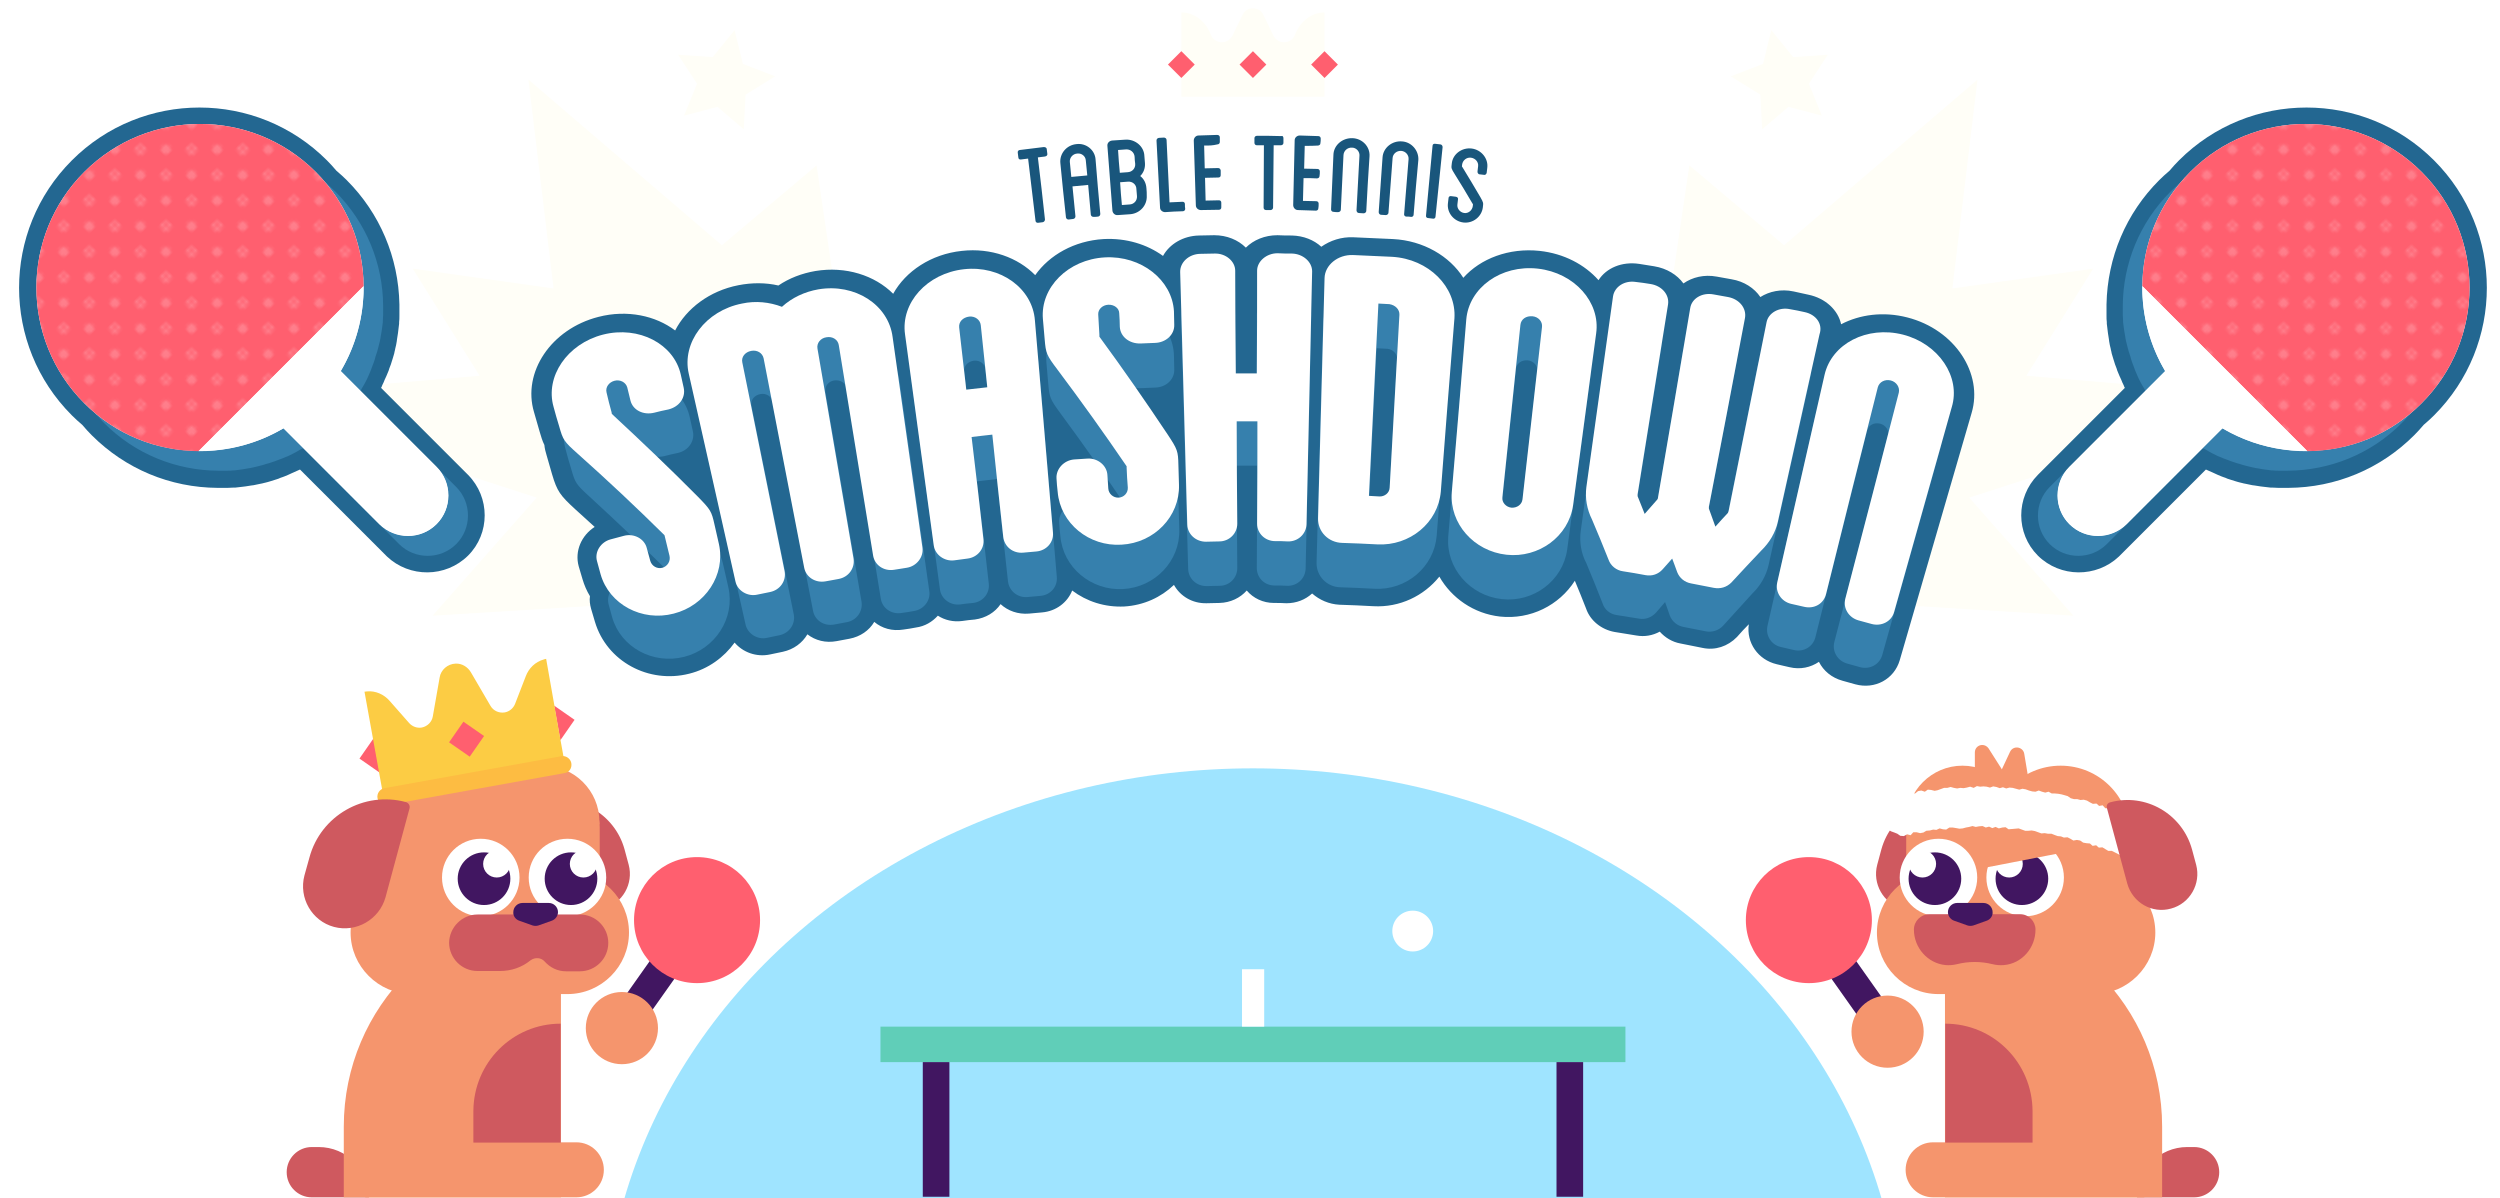 <?xml version="1.0" encoding="utf-8"?>
<!-- Generator: Adobe Illustrator 22.0.1, SVG Export Plug-In . SVG Version: 6.00 Build 0)  -->
<svg version="1.1" id="Layer_1" xmlns="http://www.w3.org/2000/svg" xmlns:xlink="http://www.w3.org/1999/xlink" x="0px" y="0px"
	 viewBox="0 0 845 405" style="enable-background:new 0 0 845 405;" xml:space="preserve">
<style type="text/css">

	
	.st0{fill:none;}
	.st1{fill:#FFFFFF;}
	.st2{fill:#9FE4FF;}
	.st3{fill:#FFFEF7;}
	.st4{fill:#19567C;}
	.st5{fill:#236791;}
	.st6{fill:#3680AD;}
	.st7{fill:rgb(96, 206, 184);}
	.st8{fill:#411661;}
	.st9{fill:#FF5F6F;}
	.st10{fill:#CF595F;}
	.st11{fill:#F5956D;}
	.st12{fill:#FCCC44;}
	.st13{fill:#FDBC42;}
	.st14{opacity:0.2;fill:url(#SVGID_1_);}
	.st15{opacity:0.2;fill:url(#SVGID_2_);}
</style>
<pattern  x="-77.5" y="-0.4" width="12.6" height="12.6" patternUnits="userSpaceOnUse" id="New_Pattern" viewBox="0 -12.6 12.6 12.6" style="overflow:visible;">
	<g>
		<rect y="-12.6" class="st0" width="12.6" height="12.6"/>
		<circle class="st1" cx="6.3" cy="-6.3" r="1.7"/>
		<path class="st1" d="M1.7-12.6H0v1.7C0.9-10.9,1.7-11.7,1.7-12.6z"/>
		<path class="st1" d="M0-1.7V0h1.7C1.7-0.9,0.9-1.7,0-1.7z"/>
		<path class="st1" d="M12.6-10.9v-1.7h-1.7C10.9-11.7,11.7-10.9,12.6-10.9z"/>
		<path class="st1" d="M12.6-1.7c-0.9,0-1.7,0.8-1.7,1.7h1.7V-1.7z"/>
	</g>
</pattern>
<ellipse class="st2" cx="423.5" cy="453" rx="219.3" ry="193.3"/>
<g>
	<polygon class="st3" points="565.2,95.2 571,55.9 603,82.9 668.4,26.9 659.9,97.5 707.5,90.8 684.9,127 770.4,134.3 665.6,168.2
		700.8,208.1 638.8,204.3 	"/>
	<polygon class="st3" points="281.8,95.2 276,55.9 244,82.9 178.6,26.9 187.1,97.5 139.5,90.8 162.1,127 76.6,134.3 181.4,168.2
		146.2,208.1 208.2,204.3 	"/>
</g>
<g>
	<g>
		<path class="st4" d="M353.8,50.4c0.1,0.6,0.1,1,0.2,1.6c0.1,0.5-0.3,0.8-0.8,0.9c-0.9,0.1-1.4,0.2-2.4,0.3c1,8.4,1.5,12.6,2.4,21
			c0,0.4-0.3,0.8-0.7,0.9c-0.7,0.1-1,0.1-1.6,0.2c-0.5,0.1-0.9-0.3-0.9-0.7c-1-8.4-1.5-12.6-2.5-21c-0.9,0.1-1.4,0.2-2.4,0.3
			c-0.5,0.1-0.9-0.2-0.9-0.7c-0.1-0.6-0.1-1-0.2-1.6c-0.1-0.5,0.3-0.9,0.7-0.9c3.3-0.4,4.9-0.6,8.1-1
			C353.4,49.7,353.8,50,353.8,50.4z"/>
		<path class="st4" d="M370.3,53.9c0.6,7.4,0.9,11,1.6,18.4c0,0.5-0.3,0.8-0.7,0.9c-0.7,0.1-1,0.1-1.6,0.1c-0.5,0-0.8-0.3-0.9-0.7
			c-0.4-4-0.5-6.1-0.9-10.1c-2.1,0.2-3.2,0.3-5.3,0.5c0.4,4,0.6,6,1,10.1c0,0.5-0.3,0.8-0.7,0.9c-0.7,0.1-1,0.1-1.6,0.2
			c-0.5,0-0.8-0.3-0.9-0.7c-0.8-7.4-1.2-11-1.9-18.4c-0.3-3.2,2.1-6.1,5.5-6.4C367.1,48.3,370.1,50.7,370.3,53.9z M367,54.2
			c-0.1-1.4-1.4-2.5-2.9-2.3c-1.5,0.1-2.6,1.4-2.5,2.8c0.2,2,0.3,3,0.5,5.1c2.1-0.2,3.2-0.3,5.4-0.5C367.3,57.3,367.2,56.3,367,54.2
			z"/>
		<path class="st4" d="M387,55.2c0.1,1.7-0.5,3.2-1.6,4.3c1.3,1,2,2.5,2.1,4.2c0.1,1,0.1,1.5,0.1,2.4c0.2,3.3-2.3,6-5.5,6.3
			c-1.7,0.1-2.6,0.2-4.3,0.3c-0.9,0.1-1.7-0.6-1.8-1.5c-0.7-8.8-1-13.1-1.7-21.9c-0.1-0.9,0.6-1.7,1.6-1.8c1.8-0.1,2.7-0.2,4.5-0.3
			c3.3-0.2,6.3,2.3,6.4,5.5C386.9,53.7,386.9,54.2,387,55.2z M383.5,53c-0.1-1.5-1.4-2.6-2.9-2.5c-1.1,0.1-1.6,0.1-2.7,0.2
			c0.2,3.1,0.3,4.6,0.6,7.7c1.1-0.1,1.6-0.1,2.7-0.2c1.5-0.1,2.6-1.3,2.5-2.8C383.6,54.4,383.5,53.9,383.5,53z M381.3,61.4
			c-1.1,0.1-1.6,0.1-2.7,0.2c0.2,3.1,0.3,4.6,0.6,7.7c1.1-0.1,1.6-0.1,2.7-0.2c1.4-0.1,2.5-1.3,2.4-2.8c-0.1-1-0.1-1.5-0.2-2.4
			C384.1,62.4,382.8,61.3,381.3,61.4z"/>
		<path class="st4" d="M400.5,69c0,0.7,0,1,0.1,1.6c0,0.4-0.3,0.8-0.8,0.8c-2.4,0.1-3.6,0.1-6,0.3c-0.9,0-1.7-0.7-1.7-1.5
			c-0.5-9.1-0.7-13.6-1.2-22.7c0-0.5,0.3-0.8,0.8-0.9c0.7,0,1-0.1,1.7-0.1c0.4,0,0.9,0.3,0.9,0.8c0.4,8.4,0.6,12.7,1,21.1
			c1.8-0.1,2.6-0.1,4.4-0.2C400.2,68.2,400.5,68.5,400.5,69z"/>
		<path class="st4" d="M407,49.2c0.1,3.1,0.1,4.6,0.2,7.7c1.8,0,2.7-0.1,4.5-0.1c0.5,0,0.8,0.3,0.9,0.8c0,0.7,0,1,0,1.6
			c0,0.5-0.3,0.8-0.8,0.8c-1.8,0-2.7,0.1-4.5,0.1c0.1,3.1,0.1,4.6,0.2,7.7c1.8,0,2.7-0.1,4.5-0.1c0.5,0,0.8,0.3,0.8,0.8
			c0,0.7,0,1,0,1.6c0,0.5-0.3,0.8-0.8,0.8c-2.4,0-3.6,0.1-6.1,0.1c-0.9,0-1.7-0.7-1.7-1.6c-0.3-8.8-0.4-13.2-0.7-21.9
			c0-0.9,0.7-1.7,1.6-1.7c2.5-0.1,3.8-0.1,6.3-0.2c0.5,0,0.9,0.3,0.9,0.8c0,0.7,0,1,0,1.6c0,0.5-0.4,0.8-0.8,0.8
			C409.8,49.2,408.9,49.2,407,49.2z"/>
		<path class="st4" d="M433.8,46.7c0,0.7,0,1,0,1.6c0,0.5-0.4,0.8-0.9,0.8c-1,0-1.4,0-2.4,0c-0.1,8.5-0.1,12.7-0.2,21.1
			c0,0.4-0.4,0.8-0.8,0.8c-0.7,0-1,0-1.6,0c-0.5,0-0.8-0.4-0.8-0.8c0-8.5,0.1-12.7,0.1-21.1c-1,0-1.4,0-2.4,0
			c-0.5,0-0.8-0.4-0.8-0.8c0-0.7,0-1,0-1.6c0-0.5,0.4-0.8,0.9-0.8c3.3,0,4.9,0,8.2,0.1C433.5,45.8,433.8,46.2,433.8,46.7z"/>
		<path class="st4" d="M441,49.3c-0.1,3.1-0.1,4.6-0.2,7.7c1.8,0,2.7,0.1,4.5,0.1c0.5,0,0.8,0.4,0.8,0.8c0,0.7,0,1-0.1,1.6
			c0,0.5-0.4,0.8-0.9,0.8c-1.8-0.1-2.7-0.1-4.5-0.1c-0.1,3.1-0.1,4.6-0.2,7.7c1.8,0,2.7,0.1,4.5,0.1c0.5,0,0.8,0.4,0.8,0.8
			c0,0.7,0,1-0.1,1.6c0,0.5-0.4,0.8-0.8,0.8c-2.4-0.1-3.6-0.1-6.1-0.2c-0.9,0-1.6-0.8-1.6-1.7c0.2-8.8,0.3-13.2,0.5-21.9
			c0-0.9,0.8-1.6,1.7-1.6c2.5,0.1,3.8,0.1,6.3,0.2c0.5,0,0.8,0.4,0.8,0.8c0,0.7,0,1-0.1,1.6c0,0.5-0.4,0.8-0.9,0.8
			C443.8,49.3,442.9,49.3,441,49.3z"/>
		<path class="st4" d="M462.9,52.8c-0.5,7.4-0.7,11.1-1.1,18.5c0,0.4-0.4,0.8-0.9,0.8c-0.7,0-1-0.1-1.6-0.1c-0.5,0-0.8-0.5-0.8-0.9
			c0.4-7.4,0.6-11.1,1-18.5c0.1-1.4-1.1-2.7-2.5-2.7c-1.5-0.1-2.8,1-2.9,2.5c-0.4,7.4-0.5,11.1-0.9,18.5c0,0.4-0.4,0.8-0.9,0.8
			c-0.7,0-1,0-1.6-0.1c-0.5,0-0.8-0.4-0.8-0.8c0.3-7.4,0.5-11.1,0.8-18.5c0.1-3.2,3-5.7,6.4-5.6C460.5,46.8,463.1,49.6,462.9,52.8z"
			/>
		<path class="st4" d="M479.4,54.1c-0.7,7.4-1,11.1-1.6,18.5c0,0.4-0.4,0.8-0.9,0.7c-0.7-0.1-1-0.1-1.6-0.1c-0.5,0-0.8-0.5-0.7-0.9
			c0.6-7.4,0.9-11.1,1.5-18.5c0.1-1.4-1-2.7-2.5-2.8c-1.5-0.1-2.8,1-2.9,2.4c-0.6,7.4-0.8,11.1-1.4,18.5c0,0.4-0.4,0.8-0.9,0.8
			c-0.7,0-1-0.1-1.6-0.1c-0.5,0-0.8-0.5-0.8-0.9c0.5-7.4,0.8-11.1,1.3-18.5c0.2-3.2,3.2-5.7,6.6-5.4C477.1,48,479.6,50.9,479.4,54.1
			z"/>
		<path class="st4" d="M485.2,73.2c0,0.5-0.4,0.8-0.9,0.7c-0.7-0.1-1-0.1-1.6-0.2c-0.5,0-0.8-0.4-0.7-0.9c0.9-9.4,1.3-14.1,2.2-23.5
			c0-0.5,0.4-0.8,0.9-0.7c0.7,0.1,1,0.1,1.7,0.2c0.4,0,0.8,0.4,0.8,0.9C486.6,59.2,486.2,63.9,485.2,73.2z"/>
		<path class="st4" d="M499.4,57.9c0.1-0.7,0.1-1,0.2-1.7c0.2-1.4-0.9-2.7-2.4-2.9c-1.5-0.2-2.8,0.9-3,2.3c-0.1,0.7-0.1,0.7,0.1,0.9
			c2.5,4.1,3.7,6.1,6.1,10.2c1,1.8,1,1.8,0.8,3.4c-0.4,3.2-3.4,5.5-6.6,5.1c-3.2-0.4-5.6-3.3-5.2-6.5c0.1-0.7,0.1-1,0.2-1.7
			c0-0.5,0.4-0.8,0.9-0.7c0.7,0.1,1,0.1,1.6,0.2c0.5,0.1,0.8,0.4,0.7,0.9c-0.1,0.7-0.1,1-0.2,1.7c-0.2,1.4,0.9,2.7,2.3,2.9
			c1.4,0.2,2.7-0.9,2.9-2.3c0.1-0.7,0.1-0.7-0.1-0.9c-2.4-4.1-3.6-6.1-6.1-10.1c-1.1-1.8-1.1-1.8-0.9-3.4c0.3-3.2,3.4-5.5,6.7-5.1
			c3.3,0.4,5.7,3.4,5.3,6.5c-0.1,0.7-0.1,1-0.2,1.7c-0.1,0.5-0.5,0.8-0.9,0.7c-0.7-0.1-1-0.1-1.7-0.2
			C499.7,58.8,499.3,58.4,499.4,57.9z"/>
	</g>
</g>
<g>
	<g>
		<path class="st1" d="M203.8,113.1c-12.1,3.1-19.6,14.2-16.7,24.4c0.6,2.2,1.2,4.4,1.9,6.6c0.6,2,1,3.3,1.6,4.4
			c0.1,1.2,0.3,2.3,0.6,3.4c0.6,2.2,1.2,4.4,1.9,6.6c1.3,4.6,1.6,5.1,6.1,9.2c4.7,4.3,9.4,8.7,14,13c-0.7-0.1-1.5,0-2.2,0.2
			c-1.5,0.4-3,0.8-4.5,1.2c-3.4,0.9-5.5,4.3-4.6,7.4c0.4,1.5,0.8,2.9,1.2,4.4c0.7,2.3,1.8,4.4,3.2,6.2c-0.5,1.2-0.7,2.5-0.3,3.8
			c0.4,1.5,0.8,2.9,1.2,4.4c2.9,10.2,13.8,16.1,24.4,13.4c10.5-2.7,17.2-13.1,14.9-23.4c-0.5-2.2-1-4.4-1.5-6.6
			c-0.5-2.1-0.8-3.3-1.4-4.4c0-1.2-0.2-2.4-0.4-3.6c-0.5-2.2-1-4.4-1.5-6.6c-1-4.5-1.3-5-5.6-9.4c-4.6-4.6-9.2-9.2-13.9-13.7
			c0.8,0.1,1.6,0,2.5-0.2c1.6-0.4,3.1-0.8,4.7-1.1c3.6-0.8,5.8-4,5.1-7.3c-0.3-1.5-0.7-3-1-4.5c-0.5-2.3-1.5-4.4-2.9-6.3
			c0.6-1.2,0.9-2.5,0.6-3.9c-0.3-1.5-0.7-3-1-4.5C227.8,116.3,216,110,203.8,113.1z M224.5,191.8c-0.2,0.1-0.4,0.1-0.5,0.2
			c-1.8,0.5-3.6-0.6-4.1-2.3c-0.3-1.1-0.5-2.1-0.8-3.2C220.8,188.2,222.7,190,224.5,191.8z"/>
		<path class="st1" d="M276.6,97.8c-4.6,0.8-8.9,2.8-12.3,5.9c-4.2-1.6-8.9-2.1-13.5-1.1c-12.3,2.4-20.4,13.2-18,23.7
			c1.1,4.9,2.2,9.8,3.3,14.6c4.2,18.5,8.3,37.1,12.5,55.6c1.1,4.9,2.2,9.8,3.3,14.6c0.7,3.1,4,5.2,7.2,4.5c1.4-0.3,2.9-0.6,4.3-0.9
			c3.3-0.7,5.4-3.8,4.8-7c-1-4.9-2-9.8-3-14.7c-3.8-18.6-7.5-37.2-11.3-55.9c-0.4-1.8,0.9-3.5,3-3.9c1.9-0.4,3.8,0.8,4.1,2.5
			c3.6,18.7,7.2,37.3,10.8,56c1,4.9,1.9,9.8,2.9,14.7c0.6,3.3,3.7,5.3,7.1,4.7c1.4-0.3,2.9-0.5,4.3-0.8c3.3-0.6,5.5-3.6,5-6.9
			c-0.8-4.9-1.7-9.9-2.5-14.8c-3.2-18.7-6.4-37.5-9.6-56.2c-0.3-1.8,1-3.5,2.9-3.8c2.1-0.3,3.9,0.8,4.2,2.6
			c3.1,18.8,6.1,37.5,9.2,56.3c0.8,4.9,1.6,9.9,2.4,14.8c0.5,3.3,3.6,5.4,6.9,4.9c1.5-0.2,2.9-0.4,4.4-0.7c3.2-0.5,5.6-3.5,5.1-6.7
			c-0.7-5-1.4-9.9-2.1-14.9c-2.7-18.8-5.3-37.6-8-56.4c-0.7-5-1.4-9.9-2.1-14.9C300.3,103,289,95.7,276.6,97.8z"/>
		<path class="st1" d="M325.8,91c-12.5,1.4-21.4,11.4-19.9,22c0.7,5,1.4,9.9,2,14.9c2.6,18.8,5.1,37.7,7.7,56.5
			c0.7,5,1.4,9.9,2,14.9c0.4,3.2,3.5,5.5,6.8,5.1c1.5-0.2,2.9-0.4,4.4-0.5c3.4-0.4,5.7-3.3,5.3-6.6c-0.6-5-1.1-9.9-1.7-14.9
			c-0.8-6.5-1.5-13.1-2.3-19.6c2.3-0.3,4.6-0.5,6.8-0.8c0.7,6.5,1.4,13.1,2.1,19.6c0.5,5,1.1,10,1.6,14.9c0.4,3.3,3.3,5.6,6.6,5.3
			c1.5-0.1,2.9-0.3,4.4-0.4c3.4-0.3,5.8-3.1,5.5-6.4c-0.4-5-0.8-10-1.3-15c-1.6-18.9-3.2-37.9-4.8-56.8c-0.4-5-0.8-10-1.3-15
			C349,97.5,338.2,89.6,325.8,91z M326.7,131.7c-0.2-2-0.5-4-0.7-6.1c-0.2-1.9,1.2-3.4,3.3-3.7c1.9-0.2,3.7,1.1,3.9,2.9
			c0.2,2,0.4,4,0.6,6.1C331.4,131.1,329,131.4,326.7,131.7z"/>
		<path class="st1" d="M373.4,87c-12.4,0.7-21.8,10.2-20.9,20.8c0.2,2.3,0.4,4.6,0.6,6.9c0.2,2.1,0.3,3.4,0.7,4.6
			c-0.1,1.1-0.2,2.3-0.1,3.5c0.2,2.3,0.4,4.6,0.6,6.9c0.4,4.7,0.6,5.3,4.2,10.2c3.8,5.1,7.5,10.3,11.2,15.5
			c-0.7-0.2-1.4-0.3-2.2-0.2c-1.5,0.1-3.1,0.2-4.6,0.3c-3.4,0.3-6.1,3.2-5.9,6.4c0.1,1.5,0.2,3.1,0.4,4.6c0.2,2.4,0.9,4.7,1.9,6.7
			c-0.7,1.1-1.2,2.3-1,3.7c0.1,1.5,0.2,3.1,0.4,4.6c0.9,10.6,10.4,18.5,21.2,17.9c10.8-0.6,19.3-9.5,19-20.1
			c-0.1-2.3-0.1-4.5-0.2-6.8c-0.1-2.1-0.1-3.4-0.5-4.6c0.2-1.2,0.3-2.4,0.3-3.6c-0.1-2.3-0.1-4.5-0.2-6.8c-0.1-4.6-0.3-5.2-3.6-10.2
			c-3.6-5.4-7.2-10.8-11-16.1c0.8,0.2,1.6,0.3,2.5,0.3c1.6-0.1,3.2-0.1,4.8-0.2c3.7-0.1,6.5-2.8,6.4-6.1c0-1.5-0.1-3.1-0.1-4.6
			c-0.1-2.4-0.7-4.6-1.6-6.7c0.8-1,1.3-2.3,1.3-3.7c0-1.5-0.1-3.1-0.1-4.6C396.2,94.7,385.8,86.3,373.4,87z M378.5,168.1
			c-0.2,0-0.4,0.1-0.6,0.1c-1.8,0.1-3.4-1.3-3.5-3.1c-0.1-1.1-0.1-2.2-0.2-3.3C375.7,164,377.1,166,378.5,168.1z"/>
		<path class="st1" d="M436.7,85.7c-1.6,0-3.3,0-4.9-0.1c-3.7,0-6.9,2.7-6.9,5.9c0,5,0,10,0,15c0,6.6,0,13.2,0,19.7
			c-2.4,0-4.8,0-7.1,0c0-6.6-0.1-13.2-0.1-19.7c0-5-0.1-10-0.1-15c0-3.2-3.2-5.9-6.9-5.8c-1.7,0-3.4,0.1-5,0.1
			c-3.8,0.1-6.8,2.9-6.7,6.2c0.1,5,0.3,10,0.4,15c0.7,23.4,1.3,46.9,2,70.3c0.1,5,0.3,10,0.4,15c0.1,3.3,2.8,5.8,6.2,5.8
			c1.5,0,2.9-0.1,4.4-0.1c3.4,0,6-2.7,6-6c0-5-0.1-10-0.1-15c0-6.5-0.1-13.1-0.1-19.6c2.3,0,4.6,0,6.9,0c0,6.5,0,13.1,0,19.6
			c0,5,0,10,0,15c0,3.3,2.6,5.9,6,5.9c1.4,0,2.8,0,4.3,0.1c3.4,0.1,6.1-2.5,6.2-5.8c0.1-5,0.2-10,0.3-15c0.5-23.5,1.1-47,1.6-70.5
			c0.1-5,0.2-10,0.3-15C443.5,88.5,440.4,85.8,436.7,85.7z"/>
		<path class="st1" d="M470.5,86.8c-4.4-0.2-8.8-0.4-13.2-0.6c-5.1-0.2-9.5,3.4-9.6,7.8c-0.1,5-0.3,10-0.4,15
			c-0.6,22.1-1.2,44.1-1.8,66.2c-0.1,5-0.3,10-0.4,15c-0.1,4.5,3.5,8.2,8,8.3c3.8,0.1,7.7,0.3,11.5,0.5c10.8,0.6,20.2-7.3,21.1-17.9
			c0.4-5,0.8-10,1.2-15c1.1-14.5,2.3-29,3.4-43.5c0.4-5,0.8-10,1.2-15C492.3,97,482.9,87.5,470.5,86.8z M466.2,167.9
			c-1.2-0.1-2.3-0.1-3.5-0.2c0.8-16.7,1.6-33.3,2.4-50c1.2,0.1,2.4,0.1,3.7,0.2c1.9,0.1,3.4,1.7,3.3,3.5c-0.8,14.5-1.7,29-2.5,43.6
			C469.6,166.7,468,168,466.2,167.9z"/>
		<path class="st1" d="M519.8,90.8c-12.5-1.4-23.3,6.5-24.2,17.2c-0.4,5-0.8,10-1.2,15c-1.2,14.5-2.4,29-3.6,43.5
			c-0.4,5-0.8,10-1.2,15c-0.8,10.6,7.3,19.9,18.1,21.1c10.7,1.2,20.6-6.2,22.1-16.7c0.7-5,1.3-9.9,2-14.9
			c1.9-14.4,3.9-28.8,5.8-43.2c0.7-5,1.3-9.9,2-14.9C541,102.2,532.2,92.2,519.8,90.8z M511,171.5c-1.9-0.2-3.3-1.8-3.1-3.5
			c1.5-14.5,3-28.9,4.5-43.4c0.2-1.9,1.9-3.1,4-2.9c1.9,0.2,3.3,1.8,3.1,3.6c-1.6,14.4-3.3,28.9-4.9,43.3
			C514.5,170.5,512.8,171.7,511,171.5z"/>
		<path class="st1" d="M610,105.5c-1.7-0.4-3.3-0.7-5-1c-3.7-0.8-7.3,1.3-7.9,4.4c-1,4.9-2,9.8-2.9,14.7c-3.3,16.3-6.5,32.7-9.8,49
			c-0.1,0.3-0.1,0.5-0.3,0.8c-1.4,1.5-2.8,3-4.2,4.6c-0.7-2-1.5-4.1-2.2-6.1c0-0.2,0-0.3,0-0.6c3.1-16.4,6.3-32.7,9.4-49.1
			c0.9-4.9,1.9-9.8,2.8-14.7c0.6-3.3-1.9-6.4-5.7-7.1c-1.7-0.3-3.3-0.6-5-0.9c-3.8-0.7-7.3,1.4-7.8,4.6c-0.8,4.9-1.7,9.9-2.5,14.8
			c-2.8,16.4-5.6,32.8-8.4,49.3c0,0.3-0.1,0.4-0.2,0.6c-1.4,1.6-2.9,3.3-4.3,4.9c-0.8-2-1.6-4-2.4-6c0-0.2,0-0.4,0-0.6
			c2.6-16.4,5.3-32.9,7.9-49.3c0.8-4.9,1.6-9.9,2.4-14.8c0.5-3.3-2.1-6.3-5.9-6.9c-1.7-0.3-3.3-0.5-5-0.7c-3.8-0.6-7.2,1.6-7.7,4.9
			c-0.7,5-1.4,9.9-2.1,14.9c-2.3,16.5-4.6,33-6.9,49.5c-0.7,5-1.4,9.9-2.1,14.9c-0.5,3.8,0.1,7.6,1.9,11c1.9,4.5,3.7,9,5.5,13.6
			c0.6,2,2.5,3.6,4.8,3.9c2.5,0.4,5,0.8,7.5,1.2c2.1,0.4,4.2-0.4,5.7-2c1-1.2,2.1-2.4,3.1-3.6c0.5,1.5,1.1,3,1.6,4.6
			c0.8,2,2.5,3.4,4.6,3.8c2.5,0.5,5.1,1,7.6,1.5c2.1,0.4,4.3-0.3,5.8-1.9c3.3-3.6,6.6-7.3,9.9-10.9c2.8-2.7,4.7-6.1,5.5-9.7
			c1.1-4.9,2.2-9.8,3.3-14.7c3.6-16.3,7.2-32.5,10.8-48.8c1.1-4.9,2.2-9.8,3.3-14.7C616.2,109.5,613.8,106.3,610,105.5z"/>
		<path class="st5" d="M644.7,107.3c-8.1-2.1-16.1-1-22.4,2.3c-1-4.7-5.2-8.8-11.1-10c-1.7-0.4-3.3-0.7-5-1.1
			c-4.2-0.9-8.2,0-11.2,1.9c-2-3-5.5-5.3-9.7-6c-1.7-0.3-3.3-0.6-5-0.9c-4.3-0.8-8.3,0.2-11.3,2.3c-2.1-2.9-5.6-5.1-9.9-5.8
			c-1.7-0.3-3.3-0.5-5-0.8c-5.9-0.9-11.2,1.4-13.8,5.5c-4.7-5.3-11.7-9-19.9-9.9c-10.4-1.1-20,2.6-25.8,9.1
			c-4.6-7.3-13.5-12.6-23.8-13.1c-4.4-0.2-8.9-0.4-13.3-0.6c-4.1-0.2-7.9,1.1-10.9,3.2c-2.5-2.3-6-3.7-9.9-3.8c-1.6,0-3.3,0-4.9-0.1
			c-4.3,0-8.1,1.6-10.7,4.2c-2.6-2.6-6.4-4.2-10.7-4.2c-1.7,0-3.4,0.1-5.1,0.1c-5.4,0.1-10,2.9-12.2,6.9c-5.4-3.9-12.4-6.1-20.1-5.7
			c-9.9,0.6-18.3,5.4-23.1,12.2c-5.8-5.9-14.9-9.3-24.8-8.2c-10.4,1.1-19,6.9-23.2,14.5c-6.2-6.2-16-9.4-26.3-7.7
			c-4.6,0.8-8.8,2.4-12.5,4.9c-4.3-1-8.9-1-13.5-0.1c-9.8,1.9-17.6,7.9-21.4,15.3c-6.6-5-16.2-7.1-25.9-4.6
			c-16.1,4.1-25.8,18.8-21.8,32.2c0.6,2.2,1.3,4.4,1.9,6.6c0.5,1.7,0.9,3.1,1.6,4.5c0.1,1.2,0.4,2.3,0.7,3.3
			c0.6,2.2,1.3,4.4,1.9,6.6c1.7,5.8,2.8,7.2,7.8,11.8c2.2,2,4.4,4,6.6,6c-4.5,2.9-6.8,8.2-5.4,13.3c0.4,1.5,0.9,2.9,1.3,4.4
			c0.6,2,1.4,3.9,2.5,5.7c-0.2,1.4,0,2.9,0.4,4.3c0.4,1.5,0.9,2.9,1.3,4.4c4,13.4,18.2,21,31.9,17.5c6.4-1.6,11.7-5.5,15.3-10.5
			c2.8,3.3,7.4,5,12,4c1.4-0.3,2.9-0.6,4.3-0.9c3.7-0.8,6.6-3,8.3-5.9c2.7,2.1,6.2,3,9.9,2.3c1.4-0.3,2.9-0.5,4.3-0.8
			c3.7-0.7,6.7-2.8,8.4-5.7c2.6,2.2,6.1,3.2,9.8,2.6c1.4-0.2,2.9-0.4,4.3-0.7c3-0.4,5.5-1.9,7.4-4c2.3,1.5,5.2,2.2,8.2,1.8
			c1.4-0.2,2.9-0.4,4.3-0.5c3.7-0.5,6.8-2.4,8.7-5.2c2.5,2.3,5.9,3.5,9.6,3.2c1.5-0.1,2.9-0.3,4.4-0.4c4.8-0.4,8.6-3.4,10.2-7.4
			c4.9,3.7,11,5.7,17.6,5.4c6.6-0.4,12.4-3.1,16.8-7.3c2.1,3.8,6.2,6.3,11,6.2c1.5,0,2.9-0.1,4.4-0.1c3.7-0.1,7-1.7,9.2-4.2
			c2.2,2.6,5.5,4.2,9.2,4.2c1.4,0,2.8,0,4.2,0.1c3.4,0,6.4-1.2,8.7-3.3c2.5,2.2,5.7,3.6,9.2,3.8c3.8,0.1,7.6,0.3,11.5,0.5
			c8.9,0.5,17.1-3.5,22.3-10c4.1,7.2,11.6,12.5,20.5,13.5c10.3,1.1,20-3.8,25.3-12.1c1.3,3.1,2.6,6.3,3.8,9.4
			c1.4,4.1,5.2,7.1,9.6,7.9c2.5,0.4,5,0.8,7.4,1.2c2.8,0.5,5.5,0,7.9-1.3c1.8,2,4.2,3.5,7,4c2.5,0.5,5,1,7.5,1.5
			c4.2,0.9,8.5-0.5,11.6-3.7c1.3-1.5,2.6-2.9,4-4.3c-0.9,6.2,3.1,12,9.4,13.5c1.4,0.3,2.8,0.7,4.3,1c3.7,0.9,7.2,0.1,10-1.8
			c1.5,3,4.3,5.4,8,6.4c1.4,0.4,2.8,0.8,4.3,1.2c6.6,1.8,13.1-1.7,15-8.1c8.1-27.9,16.2-55.7,24.3-83.6
			C670.4,126.2,660.7,111.4,644.7,107.3z"/>
	</g>
	<path class="st6" d="M378.1,114.9c-8.7,0.5-7.9,12.5,0.6,12C387.3,126.5,386.8,114.5,378.1,114.9z"/>
	<path class="st6" d="M212.5,140c-8.5,2.2-5.4,13.8,2.9,11.6C223.8,149.5,221,137.9,212.5,140z"/>
	<g>
		<path class="st6" d="M207.5,127.7c-11.9,3-19.2,14.1-16.3,24.3c0.6,2.2,1.2,4.4,1.9,6.6c1.3,4.6,1.6,5.1,6.1,9.2
			c9.9,9.1,19.6,18.3,29,27.7c0,0.1,0.1,0.3,0.1,0.4c0.5,2.2,1.1,4.4,1.6,6.6c0.4,1.8-0.6,3.5-2.4,4c-1.8,0.4-3.5-0.6-4-2.4
			c-0.4-1.5-0.8-3-1.2-4.4c-0.8-3.1-4.3-5-7.6-4.1c-1.5,0.4-3,0.8-4.5,1.2c-3.3,0.9-5.3,4.3-4.5,7.4c0.4,1.5,0.8,2.9,1.2,4.4
			c2.9,10.2,13.8,16.1,24.4,13.4c10.5-2.7,17.2-13.1,14.9-23.4c-0.5-2.2-1-4.4-1.5-6.6c-1-4.5-1.3-5-5.5-9.4
			c-9.3-9.5-18.9-18.9-28.8-28.1c0-0.2-0.1-0.4-0.1-0.6c-0.6-2.2-1.2-4.4-1.7-6.7c-0.4-1.7,0.8-3.4,2.7-3.9c1.9-0.5,3.8,0.5,4.2,2.2
			c0.4,1.5,0.7,3,1.1,4.5c0.8,3.2,4.2,5,7.8,4.2c1.6-0.4,3.1-0.8,4.7-1.1c3.6-0.8,5.8-4,5.1-7.3c-0.3-1.5-0.7-3-1-4.5
			C231.1,130.9,219.5,124.6,207.5,127.7z"/>
		<path class="st6" d="M279.1,112.6c-4.5,0.8-8.8,2.8-12,5.8c-4.1-1.7-8.8-2.1-13.3-1.2c-12.1,2.4-20,13.1-17.6,23.6
			c5.3,23.4,10.5,46.8,15.8,70.3c0.7,3.1,4,5.2,7.2,4.5c1.4-0.3,2.9-0.6,4.3-0.9c3.3-0.7,5.4-3.8,4.8-7
			c-4.8-23.5-9.5-47.1-14.3-70.6c-0.4-1.8,0.9-3.5,3-3.9c1.9-0.4,3.8,0.8,4.1,2.5c4.6,23.6,9.1,47.1,13.7,70.7
			c0.6,3.3,3.7,5.3,7.1,4.7c1.4-0.3,2.9-0.5,4.3-0.8c3.3-0.6,5.5-3.6,5-6.9c-4.1-23.7-8.1-47.3-12.2-71c-0.3-1.8,1-3.5,2.9-3.8
			c2.1-0.3,3.9,0.8,4.2,2.6c3.9,23.7,7.7,47.4,11.6,71.1c0.5,3.3,3.6,5.4,6.9,4.9c1.5-0.2,2.9-0.4,4.4-0.7c3.2-0.5,5.6-3.5,5.1-6.7
			c-3.4-23.8-6.7-47.5-10.1-71.3C302.4,117.8,291.3,110.6,279.1,112.6z"/>
		<path class="st6" d="M327.5,105.9c-12.3,1.3-21,11.4-19.5,22c3.2,23.8,6.5,47.6,9.7,71.3c0.4,3.2,3.5,5.5,6.8,5.1
			c1.5-0.2,2.9-0.4,4.4-0.5c3.4-0.4,5.7-3.3,5.3-6.6c-1.3-11.5-2.6-23-4-34.5c2.3-0.3,4.6-0.5,6.8-0.8c1.2,11.5,2.4,23,3.7,34.6
			c0.4,3.3,3.3,5.6,6.6,5.3c1.5-0.1,2.9-0.3,4.4-0.4c3.4-0.3,5.8-3.1,5.5-6.4c-2-23.9-4.1-47.8-6.1-71.7
			C350.3,112.4,339.7,104.6,327.5,105.9z M333.1,124.8c0.7,7,1.5,14,2.2,21c-2.3,0.2-4.6,0.5-7,0.8c-0.8-7-1.6-14-2.4-21
			c-0.2-1.9,1.2-3.4,3.3-3.7C331.2,121.7,332.9,123,333.1,124.8z"/>
		<path class="st6" d="M374.2,102c-12.2,0.7-21.4,10.2-20.5,20.7c0.2,2.3,0.4,4.6,0.6,6.9c0.4,4.7,0.6,5.3,4.2,10.2
			c8,10.8,15.6,21.7,23,32.7c0,0.1,0,0.3,0,0.5c0.1,2.2,0.2,4.5,0.4,6.7c0.1,1.8-1.3,3.3-3.1,3.4c-1.8,0.1-3.3-1.3-3.5-3.1
			c-0.1-1.5-0.2-3.1-0.3-4.6c-0.2-3.2-3.2-5.7-6.6-5.5c-1.5,0.1-3,0.2-4.6,0.3c-3.4,0.2-6,3.2-5.8,6.4c0.1,1.5,0.2,3.1,0.4,4.6
			c0.9,10.6,10.4,18.5,21.2,17.9c10.8-0.6,19.3-9.5,19-20.1c-0.1-2.3-0.1-4.5-0.2-6.8c-0.1-4.6-0.3-5.2-3.6-10.2
			c-7.3-11.1-14.8-22.2-22.7-33.1c0-0.2,0-0.4,0-0.6c-0.1-2.3-0.3-4.6-0.4-6.9c-0.1-1.7,1.4-3.2,3.3-3.3c1.9-0.1,3.6,1.2,3.7,2.9
			c0.1,1.5,0.2,3.1,0.2,4.6c0.2,3.3,3.2,5.8,6.8,5.6c1.6-0.1,3.2-0.1,4.8-0.2c3.7-0.1,6.5-2.8,6.4-6.1c0-1.5-0.1-3.1-0.1-4.6
			C396.6,109.7,386.5,101.3,374.2,102z"/>
		<path class="st6" d="M436.4,100.7c-1.6,0-3.2,0-4.8-0.1c-3.7,0-6.8,2.7-6.8,5.9c0,11.6,0,23.2-0.1,34.7c-2.3,0-4.7,0-7,0
			c-0.1-11.6-0.2-23.2-0.2-34.7c0-3.2-3.1-5.9-6.8-5.8c-1.6,0-3.3,0.1-4.9,0.1c-3.7,0.1-6.7,2.9-6.6,6.2c0.8,28.4,1.6,56.9,2.4,85.3
			c0.1,3.3,2.8,5.8,6.2,5.8c1.5,0,2.9-0.1,4.4-0.1c3.4,0,6-2.7,6-6c-0.1-11.5-0.2-23.1-0.2-34.6c2.3,0,4.6,0,6.9,0
			c0,11.5,0,23.1-0.1,34.6c0,3.3,2.6,5.9,6,5.9c1.4,0,2.8,0,4.3,0.1c3.4,0.1,6.1-2.5,6.2-5.8c0.6-28.5,1.3-57,1.9-85.5
			C443.2,103.5,440.1,100.8,436.4,100.7z"/>
		<path class="st6" d="M469.7,101.8c-4.3-0.2-8.7-0.4-13-0.6c-5-0.2-9.4,3.4-9.5,7.8c-0.7,27.1-1.5,54.1-2.2,81.2
			c-0.1,4.5,3.5,8.2,8,8.3c3.8,0.1,7.7,0.3,11.5,0.5c10.8,0.6,20.2-7.3,21.1-17.9c1.5-19.5,3-39,4.6-58.5
			C491.1,112,481.9,102.5,469.7,101.8z M472.2,121.4c-1.1,19.5-2.2,39-3.3,58.5c-0.1,1.7-1.6,3-3.4,3c-1.1-0.1-2.3-0.1-3.4-0.2
			c1.1-21.7,2.1-43.3,3.2-65c1.2,0.1,2.4,0.1,3.7,0.2C470.8,118.1,472.3,119.6,472.2,121.4z"/>
		<path class="st6" d="M518.2,105.8c-12.3-1.3-22.9,6.6-23.8,17.2c-1.6,19.5-3.2,39-4.9,58.4c-0.8,10.6,7.3,19.9,18.1,21.1
			c10.7,1.2,20.6-6.2,22.1-16.7c2.6-19.4,5.2-38.7,7.8-58.1C539,117.1,530.3,107.1,518.2,105.8z M519.6,125.4
			c-2.2,19.4-4.4,38.8-6.6,58.3c-0.2,1.7-1.8,3-3.6,2.8c-1.9-0.2-3.2-1.8-3.1-3.5c2-19.4,4.1-38.9,6.1-58.3c0.2-1.9,1.9-3.1,4-2.9
			C518.4,122,519.8,123.7,519.6,125.4z"/>
		<path class="st6" d="M606.8,120.2c-1.6-0.3-3.2-0.7-4.9-1c-3.6-0.8-7.2,1.3-7.8,4.4c-4.3,21.2-8.5,42.5-12.8,63.7
			c-0.1,0.3-0.1,0.5-0.3,0.8c-1.4,1.5-2.8,3-4.1,4.6c-0.7-2-1.4-4-2.1-6.1c0-0.2,0-0.3,0-0.6c4.1-21.3,8.2-42.5,12.2-63.8
			c0.6-3.3-1.8-6.4-5.6-7.1c-1.6-0.3-3.3-0.6-4.9-0.9c-3.8-0.7-7.1,1.4-7.7,4.7c-3.6,21.4-7.2,42.7-10.9,64.1c0,0.3-0.1,0.4-0.2,0.6
			c-1.4,1.6-2.8,3.3-4.2,4.9c-0.8-2-1.5-4-2.3-6c0-0.2,0-0.4,0-0.6c3.4-21.4,6.9-42.8,10.3-64.2c0.5-3.3-2-6.3-5.8-6.9
			c-1.6-0.3-3.3-0.5-4.9-0.7c-3.8-0.6-7.1,1.6-7.5,4.9c-3,21.5-6,42.9-9,64.4c-0.5,3.8,0.1,7.6,1.9,11c1.9,4.5,3.7,9,5.5,13.6
			c0.6,2,2.5,3.6,4.8,3.9c2.5,0.4,5,0.8,7.5,1.2c2.1,0.4,4.2-0.4,5.7-2c1-1.2,2.1-2.4,3.1-3.6c0.5,1.5,1.1,3,1.6,4.6
			c0.8,2,2.5,3.4,4.6,3.8c2.5,0.5,5.1,1,7.6,1.5c2.1,0.4,4.3-0.3,5.8-1.9c3.3-3.6,6.6-7.3,9.9-10.9c2.8-2.7,4.7-6.1,5.5-9.7
			c4.7-21.1,9.4-42.3,14.1-63.4C612.9,124.2,610.6,121,606.8,120.2z"/>
		<path class="st6" d="M639.5,127.7c-12-3.1-23.8,3.2-26.1,13.7c-5.3,23.4-10.7,46.8-16,70.2c-0.7,3.2,1.3,6.4,4.6,7.1
			c1.4,0.3,2.9,0.7,4.3,1c3.3,0.8,6.5-1.1,7.3-4.3c5.8-23.3,11.6-46.6,17.5-69.9c0.5-1.8,2.3-2.8,4.4-2.3c1.9,0.5,3.1,2.3,2.6,4.1
			c-6,23.2-12,46.5-18.1,69.7c-0.8,3.2,1.1,6.4,4.4,7.3c1.4,0.4,2.9,0.8,4.3,1.2c3.3,0.9,6.6-0.9,7.5-4.1
			c6.5-23.1,13-46.2,19.5-69.3C658.7,141.9,651.4,130.7,639.5,127.7z"/>
	</g>
	<g>
		<path class="st1" d="M203.8,113.1c-12.1,3.1-19.6,14.2-16.7,24.4c0.6,2.2,1.2,4.4,1.9,6.6c1.3,4.6,1.6,5.1,6.2,9.2
			c10.1,9,19.9,18.2,29.4,27.6c0,0.1,0.1,0.3,0.1,0.4c0.5,2.2,1.1,4.4,1.6,6.6c0.4,1.8-0.7,3.5-2.4,4c-1.8,0.5-3.6-0.6-4.1-2.3
			c-0.4-1.5-0.8-3-1.2-4.4c-0.8-3.1-4.3-5-7.7-4.1c-1.5,0.4-3,0.8-4.5,1.2c-3.4,0.9-5.5,4.3-4.6,7.4c0.4,1.5,0.8,2.9,1.2,4.4
			c2.9,10.2,14,16.1,24.7,13.3c10.7-2.7,17.6-13.1,15.3-23.5c-0.5-2.2-1-4.4-1.5-6.6c-1-4.5-1.3-5-5.6-9.4
			c-9.4-9.5-19.2-18.8-29.1-28c0-0.2-0.1-0.4-0.1-0.6c-0.6-2.2-1.2-4.4-1.7-6.7c-0.4-1.7,0.8-3.4,2.7-3.9c1.9-0.5,3.8,0.5,4.3,2.2
			c0.4,1.5,0.7,3,1.1,4.5c0.8,3.2,4.3,5,8,4.1c1.6-0.4,3.2-0.8,4.8-1.1c3.7-0.9,5.9-4,5.2-7.3c-0.3-1.5-0.7-3-1-4.5
			C227.8,116.3,216,110,203.8,113.1z"/>
		<path class="st1" d="M276.6,97.8c-4.6,0.8-8.9,2.8-12.3,5.9c-4.2-1.6-8.9-2.1-13.5-1.1c-12.3,2.4-20.4,13.2-18,23.7
			c5.3,23.4,10.5,46.8,15.8,70.3c0.7,3.1,4.1,5.1,7.3,4.4c1.5-0.3,2.9-0.6,4.4-0.9c3.4-0.7,5.5-3.8,4.9-7
			c-4.8-23.5-9.5-47.1-14.3-70.6c-0.4-1.8,0.9-3.5,3-3.9c2-0.4,3.8,0.7,4.2,2.5c4.6,23.6,9.1,47.1,13.7,70.7
			c0.6,3.3,3.8,5.3,7.2,4.7c1.5-0.3,3-0.5,4.4-0.8c3.4-0.6,5.6-3.6,5.1-6.9c-4.1-23.7-8.1-47.3-12.2-71c-0.3-1.8,1-3.5,3-3.8
			c2.1-0.4,3.9,0.8,4.2,2.6c3.9,23.7,7.7,47.4,11.6,71.1c0.5,3.3,3.6,5.4,7,4.9c1.5-0.2,3-0.5,4.4-0.7c3.3-0.5,5.7-3.6,5.3-6.7
			c-3.4-23.8-6.7-47.5-10.1-71.3C300.3,103,289,95.7,276.6,97.8z"/>
		<path class="st1" d="M325.8,91c-12.5,1.4-21.4,11.4-19.9,22c3.2,23.8,6.5,47.6,9.7,71.3c0.4,3.2,3.6,5.5,6.9,5.1
			c1.5-0.2,3-0.4,4.5-0.6c3.4-0.4,5.8-3.3,5.4-6.6c-1.3-11.5-2.6-23-4-34.5c2.3-0.3,4.6-0.5,7-0.8c1.2,11.5,2.4,23,3.7,34.6
			c0.4,3.3,3.3,5.6,6.7,5.3c1.5-0.1,3-0.3,4.5-0.4c3.4-0.3,5.9-3.1,5.6-6.4c-2-23.9-4.1-47.8-6.1-71.7C349,97.5,338.2,89.6,325.8,91
			z M331.5,109.9c0.7,7,1.5,14,2.2,21c-2.4,0.3-4.7,0.5-7.1,0.8c-0.8-7-1.6-14-2.4-21c-0.2-1.9,1.2-3.4,3.4-3.7
			C329.6,106.8,331.3,108.1,331.5,109.9z"/>
		<path class="st1" d="M373.4,87c-12.4,0.7-21.8,10.2-20.9,20.8c0.2,2.3,0.4,4.6,0.6,6.9c0.4,4.7,0.6,5.3,4.3,10.2
			c8.1,10.8,15.9,21.7,23.4,32.7c0,0.1,0,0.3,0,0.5c0.1,2.2,0.2,4.5,0.4,6.7c0.1,1.8-1.3,3.3-3.1,3.4c-1.8,0.1-3.4-1.3-3.5-3.1
			c-0.1-1.5-0.2-3.1-0.3-4.6c-0.2-3.2-3.3-5.7-6.7-5.5c-1.5,0.1-3.1,0.2-4.6,0.3c-3.4,0.3-6.1,3.2-5.9,6.4c0.1,1.5,0.2,3.1,0.4,4.6
			c0.9,10.6,10.6,18.5,21.6,17.8c11-0.6,19.7-9.5,19.4-20.2c-0.1-2.3-0.1-4.5-0.2-6.8c-0.1-4.6-0.3-5.2-3.6-10.2
			c-7.4-11.1-15.1-22.2-23.1-33.1c0-0.2,0-0.4,0-0.6c-0.1-2.3-0.3-4.6-0.4-6.9c-0.1-1.7,1.4-3.2,3.4-3.3c2-0.1,3.7,1.2,3.7,2.9
			c0.1,1.5,0.2,3.1,0.2,4.6c0.2,3.3,3.2,5.7,7,5.6c1.6-0.1,3.2-0.1,4.9-0.2c3.7-0.1,6.6-2.8,6.5-6.1c0-1.5-0.1-3.1-0.1-4.6
			C396.2,94.7,385.8,86.3,373.4,87z"/>
		<path class="st1" d="M436.7,85.7c-1.6,0-3.3,0-4.9-0.1c-3.7,0-6.9,2.7-6.9,5.9c0,11.6,0,23.2-0.1,34.7c-2.4,0-4.8,0-7.1,0
			c-0.1-11.6-0.2-23.2-0.2-34.7c0-3.2-3.2-5.9-6.9-5.8c-1.7,0-3.4,0.1-5,0.1c-3.8,0.1-6.8,2.9-6.7,6.2c0.8,28.4,1.6,56.9,2.4,85.3
			c0.1,3.3,2.9,5.8,6.3,5.8c1.5,0,3-0.1,4.5-0.1c3.4,0,6.1-2.7,6.1-6c-0.1-11.5-0.2-23.1-0.2-34.6c2.3,0,4.7,0,7,0
			c0,11.5,0,23.1-0.1,34.6c0,3.3,2.7,5.9,6.1,5.9c1.4,0,2.9,0,4.3,0.1c3.4,0.1,6.2-2.5,6.3-5.8c0.6-28.5,1.3-57,1.9-85.5
			C443.5,88.5,440.4,85.8,436.7,85.7z"/>
		<path class="st1" d="M470.5,86.8c-4.4-0.2-8.8-0.4-13.2-0.6c-5.1-0.2-9.5,3.4-9.6,7.8c-0.7,27.1-1.5,54.1-2.2,81.2
			c-0.1,4.5,3.5,8.2,8.2,8.3c3.9,0.1,7.8,0.3,11.8,0.5c11,0.6,20.6-7.3,21.5-17.9c1.5-19.5,3-39,4.6-58.5
			C492.3,97,482.9,87.5,470.5,86.8z M473,106.4c-1.1,19.5-2.2,39-3.3,58.5c-0.1,1.7-1.7,3-3.5,2.9c-1.2-0.1-2.3-0.1-3.5-0.2
			c1.1-21.7,2.1-43.3,3.2-65c1.2,0.1,2.5,0.1,3.7,0.2C471.6,103.1,473.1,104.6,473,106.4z"/>
		<path class="st1" d="M519.8,90.8c-12.5-1.4-23.3,6.5-24.2,17.2c-1.6,19.5-3.2,39-4.9,58.4c-0.8,10.6,7.5,19.9,18.5,21.1
			c10.9,1.2,21-6.2,22.5-16.7c2.6-19.4,5.2-38.7,7.8-58.1C541,102.2,532.2,92.2,519.8,90.8z M521.2,110.5
			c-2.2,19.4-4.4,38.8-6.6,58.3c-0.2,1.7-1.8,2.9-3.7,2.8c-1.9-0.2-3.3-1.8-3.1-3.5c2-19.4,4.1-38.9,6.1-58.3
			c0.2-1.9,1.9-3.1,4.1-2.9C520,107.1,521.4,108.7,521.2,110.5z"/>
		<path class="st1" d="M610,105.5c-1.7-0.4-3.3-0.7-5-1c-3.7-0.8-7.3,1.3-7.9,4.4c-4.3,21.2-8.5,42.5-12.8,63.7
			c-0.1,0.3-0.1,0.5-0.3,0.8c-1.4,1.5-2.8,3-4.2,4.6c-0.7-2-1.5-4.1-2.2-6.1c0-0.2,0-0.3,0-0.6c4.1-21.3,8.2-42.5,12.2-63.8
			c0.6-3.3-1.9-6.4-5.7-7.1c-1.7-0.3-3.3-0.6-5-0.9c-3.8-0.7-7.3,1.4-7.8,4.6c-3.6,21.4-7.2,42.7-10.9,64.1c0,0.3-0.1,0.4-0.2,0.6
			c-1.4,1.6-2.9,3.3-4.3,4.9c-0.8-2-1.6-4-2.4-6c0-0.2,0-0.4,0-0.6c3.4-21.4,6.9-42.8,10.3-64.2c0.5-3.3-2.1-6.3-5.9-6.9
			c-1.7-0.3-3.3-0.5-5-0.7c-3.8-0.6-7.2,1.6-7.7,4.9c-3,21.5-6,42.9-9,64.4c-0.5,3.8,0.2,7.6,1.9,11c1.9,4.5,3.8,9,5.6,13.6
			c0.7,2,2.6,3.6,4.9,3.9c2.5,0.4,5.1,0.8,7.6,1.3c2.2,0.4,4.3-0.3,5.8-2c1.1-1.2,2.1-2.4,3.2-3.6c0.6,1.5,1.1,3,1.7,4.6
			c0.8,2,2.5,3.4,4.7,3.8c2.6,0.5,5.2,1,7.7,1.5c2.2,0.4,4.3-0.2,5.9-1.8c3.3-3.6,6.7-7.2,10.1-10.8c2.8-2.7,4.8-6.1,5.6-9.7
			c4.7-21.1,9.4-42.3,14.1-63.4C616.2,109.5,613.8,106.3,610,105.5z"/>
		<path class="st1" d="M643.2,113.1c-12.2-3.1-24.1,3.1-26.5,13.6c-5.3,23.4-10.7,46.8-16,70.2c-0.7,3.2,1.3,6.4,4.7,7.2
			c1.5,0.3,2.9,0.7,4.4,1c3.4,0.8,6.6-1,7.4-4.3c5.8-23.3,11.6-46.6,17.5-69.9c0.5-1.8,2.4-2.8,4.4-2.3c1.9,0.5,3.1,2.3,2.7,4.1
			c-6,23.2-12,46.5-18.1,69.7c-0.8,3.2,1.2,6.4,4.5,7.3c1.5,0.4,2.9,0.8,4.4,1.2c3.3,0.9,6.7-0.8,7.6-4c6.5-23.1,13-46.2,19.5-69.3
			C662.8,127.4,655.3,116.2,643.2,113.1z"/>
	</g>
</g>
<rect x="297.6" y="347" class="st7" width="251.8" height="12"/>
<rect x="419.8" y="327.6" class="st1" width="7.5" height="19.4"/>
<g>
	<rect x="311.9" y="359" class="st8" width="9" height="45.5"/>
	<rect x="526.1" y="359" class="st8" width="9" height="45.5"/>
</g>
<circle class="st1" cx="477.5" cy="314.7" r="6.9"/>
<g>
	<g>
		<g>
			<path class="st8" d="M634.2,343.7l0.3-0.2c2.2-1.6,2.8-4.7,1.2-6.9l-9.4-13.3l-8.4,5.9l9.4,13.3
				C628.9,344.7,632,345.2,634.2,343.7z"/>
			<circle class="st9" cx="611.4" cy="311" r="21.3"/>
		</g>
	</g>
	<path class="st10" d="M643,307.1L643,307.1c-6.4-1.7-10.2-8.4-8.5-14.8l1.4-5.2c3.3-12,15.7-19.2,27.7-15.9l0,0
		c0.8,0.2,1.3,1,1.1,1.8l-6.9,25.6C656,305.1,649.4,308.9,643,307.1z"/>
	<path class="st10" d="M722.3,404.7L722.3,404.7h19.3c4.7,0,8.5-3.8,8.5-8.5l0,0c0-4.7-3.8-8.5-8.5-8.5h-2.3
		C729.9,387.7,722.3,395.3,722.3,404.7z"/>
	<path class="st11" d="M696.5,258.8L696.5,258.8c-13,0-23.6,10.5-23.6,23.6v1.1H720v-1.1C720,269.3,709.5,258.8,696.5,258.8z"/>
	<path class="st11" d="M730.8,404.7h-73.4v-97.3h0c40.5,0,73.4,32.8,73.4,73.4V404.7z"/>
	<path class="st11" d="M720,331.3h-75.7v-51.8c0-6.8,5.5-12.2,12.2-12.2h40.8c12.5,0,22.6,10.1,22.6,22.6V331.3z"/>
	<path class="st11" d="M707.7,336h-52.5c-11.5,0-20.8-9.4-20.8-20.8v0c0-11.5,9.4-20.8,20.8-20.8h52.5c11.5,0,20.8,9.4,20.8,20.8v0
		C728.5,326.6,719.1,336,707.7,336z"/>
	<g>
		<circle class="st1" cx="655.2" cy="296.6" r="13.1"/>
		<circle class="st8" cx="654" cy="297" r="8.9"/>
		<circle class="st1" cx="649.8" cy="292" r="4.6"/>
	</g>
	<g>
		<circle class="st1" cx="684.5" cy="296.6" r="13.1"/>
		<circle class="st8" cx="683.4" cy="297" r="8.9"/>
		<circle class="st1" cx="679.1" cy="292" r="4.6"/>
	</g>
	<path class="st11" d="M663.3,258.8L663.3,258.8c-10.4,0-18.9,8.5-18.9,18.9v0.9h37.8v-0.9C682.2,267.2,673.7,258.8,663.3,258.8z"/>
	<path class="st11" d="M682.2,268.8l-14.7,1.5v-16c0-1.4,1.1-2.5,2.5-2.5l0,0c0.8,0,1.6,0.4,2.1,1.1L682.2,268.8z"/>
	<path class="st11" d="M686.9,271l-14-3l6.5-13.9c0.6-1.3,2.1-1.8,3.4-1.2l0,0c0.8,0.4,1.3,1.1,1.4,1.9L686.9,271z"/>
	<polygon class="st1" points="716.7,289.1 715.8,288.6 714.8,288.1 713.8,287.6 712.6,287.6 711.6,287 710.6,286.4 709.4,286.5
		708.5,285.7 707.3,285.9 706.4,285.1 705.2,285 704.1,284.8 703.1,284.1 702,283.9 700.8,284.1 699.8,283.5 698.8,283 697.6,283.1
		696.6,282.7 695.5,282.6 694.4,282.2 693.4,281.8 692.2,281.8 691.1,281.6 690,281.7 688.9,281.3 687.8,280.9 686.7,280.7
		685.6,280.8 684.5,280.8 683.4,280.4 682.3,280 681.2,280.1 680.1,280.2 678.9,280.3 677.9,279.6 676.8,279.7 675.6,280
		674.5,279.5 673.4,279.9 672.3,279.4 671.2,279.7 670.1,279.2 668.9,279.3 667.8,279.5 666.7,279.2 665.6,279.5 664.5,279.7
		663.4,280 662.3,280.1 661.2,279.9 660,279.7 658.9,279.7 657.8,280.4 656.7,280.3 655.6,280 654.5,280.5 653.4,280.4 652.3,280.7
		651.1,280.8 650.1,281.4 649,281.6 647.8,281.3 646.7,281.3 645.8,282.3 644.6,282 643.5,282.6 642.3,282.5 641.3,281.8
		640.3,281.4 639.2,281 638.2,280.4 637.5,279.4 637.3,278.2 636.5,277.3 637,277.1 636.2,276.1 636.4,275 636.4,273.8 636.9,272.9
		637.8,272.1 638.2,271.1 638.8,270.2 639.6,269.3 640.7,269 641.7,268.6 642.9,268.5 644,268.6 645.1,268.4 646.1,268 647.3,268.2
		648.3,267.4 649.4,267.2 650.6,267.6 651.6,266.9 652.7,267 653.9,267.3 654.9,267.1 656,266.7 657.1,266.3 658.2,266.3 659.3,266
		660.4,266.3 661.5,266.5 662.6,266.3 663.7,266.4 664.8,266.2 665.9,265.9 667.1,266.3 668.2,265.7 669.3,265.9 670.4,265.8
		671.5,265.9 672.6,266.2 673.7,265.8 674.8,266 675.9,266.4 677,266.1 678.1,266.5 679.2,266.2 680.3,266.3 681.4,266.6
		682.5,266.9 683.6,266.6 684.7,266.8 685.8,267.2 686.9,267.5 688,267.6 689.1,267.2 690.2,267.6 691.3,267.9 692.4,267.6
		693.5,268.2 694.6,268.2 695.7,268.3 696.8,268.5 697.9,268.8 698.9,269.1 699.9,269.8 701,270.1 702.1,270.1 703.2,270.4
		704.3,270.3 705.4,270.6 706.4,271.2 707.4,271.7 708.6,271.6 709.5,272.4 710.7,272.2 711.6,273.2 712.7,273.2 713.9,273.2
		714.7,274.1 715.8,274.3 716.8,274.9 717.8,275.3 719,275.4 720,275.7 721,276.3 722.3,276.6 721.9,277.9 721.5,278.9 720.4,279.7
		720.5,281 719.8,281.9 719.3,282.9 719,284 718.7,285.1 718.1,286.1 717.3,287 717.1,288.1 	"/>
	<path class="st10" d="M733.8,307.1L733.8,307.1c6.4-1.7,10.2-8.4,8.5-14.8l-1.4-5.2c-3.3-12-15.7-19.2-27.7-15.9v0
		c-0.8,0.2-1.3,1-1.1,1.8l6.9,25.6C720.8,305.1,727.4,308.9,733.8,307.1z"/>
	<polygon class="st11" points="669.8,293.5 697.6,288.1 692.2,283.4 679.9,280.4 672.9,283.5 	"/>
	<path class="st11" d="M724.5,404.7h-71.1c-5.1,0-9.3-4.1-9.3-9.3l0,0c0-5.1,4.1-9.3,9.3-9.3h71.1c0.4,0,0.7,0.3,0.7,0.7V404
		C725.2,404.4,724.9,404.7,724.5,404.7z"/>
	<circle class="st11" cx="638" cy="348.7" r="12.2"/>
	<path class="st10" d="M657.5,346L657.5,346l0,40.2h29.5v-10.7C686.9,359.2,673.8,346,657.5,346z"/>
	<path class="st10" d="M670.4,309h-5.7h-12.6c-2.8,0-5.2,2.3-5.2,5.2l0,0c0,6.1,4.6,11.4,10.7,12c1.3,0.1,2.6,0,3.8-0.3
		c4-1,8.1-1,12.1,0c1.2,0.3,2.5,0.4,3.8,0.3c6.1-0.5,10.7-5.8,10.7-12l0,0c0-2.8-2.3-5.2-5.2-5.2H670.4z"/>
	<path class="st8" d="M671.5,311.2l-4.5,1.6c-0.6,0.2-1.4,0.2-2,0l-4.5-1.6c-1.2-0.4-2.1-1.6-2.1-2.9l0,0c0-1.7,1.4-3.1,3.1-3.1h8.9
		c1.7,0,3.1,1.4,3.1,3.1l0,0C673.6,309.6,672.7,310.8,671.5,311.2z"/>
</g>
<g>
	<g>
		<g>
			<path class="st8" d="M212.8,343.7l-0.3-0.2c-2.2-1.6-2.8-4.7-1.2-6.9l9.4-13.3l8.4,5.9l-9.4,13.3
				C218.1,344.7,215,345.2,212.8,343.7z"/>
			<circle class="st9" cx="235.6" cy="311" r="21.3"/>
		</g>
	</g>
	<path class="st10" d="M204,307.1L204,307.1c6.4-1.7,10.2-8.4,8.5-14.8l-1.4-5.2c-3.3-12-15.7-19.2-27.7-15.9l0,0
		c-0.8,0.2-1.3,1-1.1,1.8l6.9,25.6C191,305.1,197.6,308.9,204,307.1z"/>
	<path class="st10" d="M124.7,404.7L124.7,404.7h-19.3c-4.7,0-8.5-3.8-8.5-8.5l0,0c0-4.7,3.8-8.5,8.5-8.5h2.3
		C117.1,387.7,124.7,395.3,124.7,404.7z"/>
	<path class="st11" d="M150.5,258.8L150.5,258.8c13,0,23.6,10.5,23.6,23.6v1.1H127v-1.1C127,269.3,137.5,258.8,150.5,258.8z"/>
	<path class="st11" d="M116.2,404.7h73.4v-97.3h0c-40.5,0-73.4,32.8-73.4,73.4V404.7z"/>
	<path class="st11" d="M127,331.3h75.7v-51.8c0-6.8-5.5-12.2-12.2-12.2h-40.8c-12.5,0-22.6,10.1-22.6,22.6V331.3z"/>
	<path class="st11" d="M139.3,336h52.5c11.5,0,20.8-9.4,20.8-20.8v0c0-11.5-9.4-20.8-20.8-20.8h-52.5c-11.5,0-20.8,9.4-20.8,20.8v0
		C118.5,326.6,127.9,336,139.3,336z"/>
	<g>
		<circle class="st1" cx="191.8" cy="296.6" r="13.1"/>
		<circle class="st8" cx="193" cy="297" r="8.9"/>
		<circle class="st1" cx="197.2" cy="292" r="4.6"/>
	</g>
	<g>
		<circle class="st1" cx="162.5" cy="296.6" r="13.1"/>
		<circle class="st8" cx="163.6" cy="297" r="8.9"/>
		<circle class="st1" cx="167.9" cy="292" r="4.6"/>
	</g>
	<path class="st11" d="M183.7,258.8L183.7,258.8c10.4,0,18.9,8.5,18.9,18.9v0.9h-37.8v-0.9C164.8,267.2,173.3,258.8,183.7,258.8z"/>
	<path class="st11" d="M164.8,268.8l14.7,1.5v-16c0-1.4-1.1-2.5-2.5-2.5l0,0c-0.8,0-1.6,0.4-2.1,1.1L164.8,268.8z"/>
	<path class="st11" d="M160.1,271l14-3l-6.5-13.9c-0.6-1.3-2.1-1.8-3.4-1.2l0,0c-0.8,0.4-1.3,1.1-1.4,1.9L160.1,271z"/>
	<path class="st11" d="M123.7,404.7h71.1c5.1,0,9.3-4.1,9.3-9.3l0,0c0-5.1-4.1-9.3-9.3-9.3h-71.1c-0.4,0-0.7,0.3-0.7,0.7V404
		C123,404.4,123.3,404.7,123.7,404.7z"/>
	<circle class="st11" cx="210.2" cy="347.5" r="12.2"/>
	<path class="st10" d="M189.5,346L189.5,346l0,40.2h-29.5v-10.7C160.1,359.2,173.2,346,189.5,346z"/>
	<path class="st10" d="M161.4,309.1h20.3h3.8H196c5.3,0,9.6,4.3,9.6,9.6v0c0,5.3-4.3,9.6-9.6,9.6h-4.7c-2.9,0-5.4-1.3-7.2-3.3
		c-1.2-1.4-3.3-1.5-4.8-0.4c-2.8,2.3-6.4,3.6-10.3,3.6h-7.6c-5.3,0-9.6-4.3-9.6-9.6l0,0C151.9,313.4,156.2,309.1,161.4,309.1z"/>
	<path class="st8" d="M175.5,311.2l4.5,1.6c0.6,0.2,1.4,0.2,2,0l4.5-1.6c1.2-0.4,2.1-1.6,2.1-2.9l0,0c0-1.7-1.4-3.1-3.1-3.1h-8.9
		c-1.7,0-3.1,1.4-3.1,3.1l0,0C173.4,309.6,174.3,310.8,175.5,311.2z"/>
	<g>
		<g>
			<polygon class="st9" points="187.3,238.5 194.2,243.3 189.4,250.2 			"/>
			<polygon class="st9" points="126.3,249.5 121.5,256.4 128.4,261.2 			"/>
		</g>
		<path class="st12" d="M129.7,269.8l61.3-11.1l-1.9-10.5l-4.5-25.5c-0.3,0-0.5,0.1-0.8,0.2c-2.9,0.8-5.1,3-6.1,5.7l-3.6,9.3
			c-0.6,1.5-1.9,2.6-3.5,2.9l0,0c-1.9,0.3-3.8-0.5-4.8-2.2l-6.6-11.3c-1.1-1.9-3.1-3.1-5.2-3c-2.7,0.1-5,2.1-5.4,4.7l-2.3,13.1
			c-0.3,1.9-1.8,3.4-3.7,3.8h0c-1.6,0.3-3.2-0.3-4.3-1.5l-6.6-7.5c-1.9-2.2-4.8-3.5-7.7-3.2c-0.3,0-0.5,0.1-0.8,0.1L129.7,269.8z"/>
		<path class="st13" d="M190.8,261.3L131,272.1c-1.6,0.3-3.1-0.8-3.4-2.3l0,0c-0.3-1.6,0.8-3.1,2.3-3.4l59.8-10.8
			c1.6-0.3,3.1,0.8,3.4,2.3l0,0C193.4,259.6,192.4,261.1,190.8,261.3z"/>

			<rect x="153.6" y="245.6" transform="matrix(0.57 -0.821 0.821 0.57 -137.401 237.02)" class="st9" width="8.5" height="8.5"/>
	</g>
	<path class="st10" d="M112.9,313.3L112.9,313.3c-7.5-2-12-9.8-10-17.4l1.7-6.1c3.8-14.1,18.4-22.5,32.6-18.7h0
		c0.9,0.3,1.5,1.2,1.2,2.2l-8.1,30C128.2,310.8,120.4,315.3,112.9,313.3z"/>
</g>
<g>
	<path class="st3" d="M437.9,11.3l-0.2,0.5c-0.6,1.5-2.1,2.5-3.7,2.5h0c-1.5,0-2.9-0.9-3.6-2.3L427,5c-0.7-1.5-2.1-2.2-3.5-2.2
		c-1.4,0-2.8,0.7-3.5,2.2l-3.4,7c-0.7,1.4-2.1,2.3-3.6,2.3c-1.6,0-3.1-1-3.7-2.5l-0.2-0.5c-1.8-4.3-5.6-7.1-9.8-7.1v10v7.5v11h24.2
		h24.2v-11v-7.5v-10C443.5,4.2,439.7,7,437.9,11.3z"/>
	<g>

			<rect x="420.3" y="18.6" transform="matrix(0.707 -0.707 0.707 0.707 108.664 305.829)" class="st9" width="6.4" height="6.4"/>

			<rect x="444.5" y="18.6" transform="matrix(0.707 -0.707 0.707 0.707 115.753 322.944)" class="st9" width="6.4" height="6.4"/>

			<rect x="396.1" y="18.6" transform="matrix(0.707 -0.707 0.707 0.707 101.575 288.714)" class="st9" width="6.4" height="6.4"/>
	</g>
</g>
<g>
	<path class="st5" d="M688.8,187.8c-7.5-7.5-7.5-19.7,0-27.3l29.4-29.4c-0.2-0.3-0.3-0.6-0.4-0.9c-0.3-0.6-0.6-1.2-0.8-1.8
		c-0.2-0.4-0.4-0.9-0.6-1.3c-0.2-0.4-0.3-0.8-0.5-1.2c-0.2-0.5-0.4-0.9-0.5-1.4c-0.2-0.4-0.3-0.9-0.5-1.3c-0.2-0.6-0.4-1.3-0.6-1.9
		c-0.1-0.3-0.2-0.7-0.3-1c-0.2-0.5-0.3-1.1-0.4-1.6c0,0-0.2-0.7-0.2-0.9c-0.2-0.8-0.4-1.6-0.5-2.4c0-0.2-0.1-0.8-0.1-0.8
		c-0.1-0.6-0.2-1.2-0.3-1.9l-0.1-0.8c-0.1-0.8-0.2-1.7-0.3-2.5l0-0.5c-0.1-0.7-0.1-1.4-0.1-2.2c0-0.2,0-0.5,0-0.7c0-0.9,0-1.7,0-2.6
		l0-0.5l0,0c0.3-15.9,6.6-30.8,17.8-42c1-1,2.2-2.1,3.5-3.2c1.1-1.3,2.1-2.4,3.2-3.5c23.8-23.8,62.4-23.8,86.2,0s23.8,62.4,0,86.2
		c-1.1,1.1-2.2,2.1-3.5,3.2c-1.1,1.3-2.1,2.4-3.2,3.5c-11.4,11.4-26.5,17.7-42.6,17.8c-0.9,0-1.8,0-2.6,0c-0.2,0-0.5,0-0.7,0
		c-0.7,0-1.4-0.1-2.2-0.1l-0.5,0c-0.9-0.1-1.7-0.2-2.6-0.3l-0.8-0.1c-0.6-0.1-1.3-0.2-1.9-0.3c0,0-0.6-0.1-0.8-0.1
		c-0.8-0.2-1.6-0.3-2.4-0.5c-0.2,0-0.9-0.2-0.9-0.2c-0.6-0.1-1.1-0.3-1.6-0.4c-0.4-0.1-0.7-0.2-1-0.3c-0.6-0.2-1.3-0.4-1.9-0.6
		c-0.4-0.1-0.9-0.3-1.3-0.5c-0.5-0.2-1-0.3-1.4-0.5c-0.4-0.2-0.8-0.3-1.2-0.5c-0.4-0.2-0.9-0.4-1.3-0.6c-0.6-0.3-1.2-0.5-1.8-0.8
		c-0.3-0.1-0.6-0.3-0.9-0.4l-29.4,29.4C708.6,195.3,696.4,195.3,688.8,187.8z"/>
	<path class="st6" d="M745.6,152c0.3,0.2,0.7,0.4,1,0.6c0.4,0.2,0.7,0.4,1.1,0.6c0.4,0.2,0.8,0.4,1.2,0.6c0.5,0.3,1.1,0.5,1.6,0.7
		c0.4,0.2,0.8,0.3,1.2,0.5c0.4,0.1,0.7,0.3,1.1,0.4c0.4,0.2,0.9,0.3,1.3,0.5c0.4,0.1,0.8,0.3,1.2,0.4c0.6,0.2,1.1,0.4,1.7,0.5
		c0.3,0.1,0.6,0.2,0.9,0.3c0.5,0.1,1,0.3,1.5,0.4c0.3,0.1,0.5,0.1,0.8,0.2c0.7,0.2,1.4,0.3,2.2,0.5c0.2,0,0.5,0.1,0.7,0.1
		c0.6,0.1,1.1,0.2,1.7,0.3c0.2,0,0.5,0.1,0.7,0.1c0.8,0.1,1.5,0.2,2.3,0.3c0.1,0,0.3,0,0.4,0c0.7,0.1,1.3,0.1,2,0.1
		c0.2,0,0.4,0,0.7,0c0.8,0,1.6,0,2.4,0c14-0.1,28-5.5,38.6-16.2c21.6-21.6,21.6-56.6,0-78.2l0,0l0,0c-21.6-21.6-56.6-21.6-78.2,0
		c-10.7,10.7-16.1,24.6-16.2,38.6c0,0,0,0,0,0c0,0.8,0,1.6,0,2.4c0,0.2,0,0.4,0,0.7c0,0.7,0.1,1.3,0.1,2c0,0.2,0,0.3,0,0.5
		c0.1,0.8,0.2,1.5,0.3,2.3c0,0.2,0.1,0.5,0.1,0.7c0.1,0.6,0.2,1.1,0.3,1.7c0,0.2,0.1,0.5,0.1,0.7c0.1,0.7,0.3,1.4,0.5,2.2
		c0.1,0.3,0.1,0.5,0.2,0.8c0.1,0.5,0.3,1,0.4,1.5c0.1,0.3,0.2,0.6,0.3,0.9c0.2,0.6,0.4,1.1,0.5,1.7c0.1,0.4,0.3,0.8,0.4,1.2
		c0.2,0.4,0.3,0.9,0.5,1.3c0.1,0.4,0.3,0.7,0.4,1.1c0.2,0.4,0.3,0.8,0.5,1.2c0.2,0.5,0.5,1.1,0.7,1.6c0.2,0.4,0.4,0.8,0.6,1.2
		c0.2,0.4,0.4,0.7,0.6,1.1c0.2,0.3,0.4,0.7,0.6,1c0.2,0.4,0.4,0.7,0.6,1.1c0,0,0,0,0,0l-32.4,32.4c-5.3,5.3-5.3,14,0,19.3l0,0l0,0
		c5.3,5.3,14,5.3,19.3,0l32.4-32.4c0,0,0,0,0,0C744.9,151.6,745.2,151.8,745.6,152z"/>
	<path class="st1" d="M818.5,136.3c21.6-21.6,21.6-56.6,0-78.2c-21.6-21.6-56.6-21.6-78.2,0c-10.7,10.7-16.1,24.6-16.2,38.6
		c-0.1,9.9,2.5,19.9,7.7,28.7l-32.4,32.4c-5.3,5.3-5.3,14,0,19.3s14,5.3,19.3,0l32.4-32.4c8.8,5.2,18.8,7.8,28.7,7.7
		C793.9,152.4,807.9,147,818.5,136.3z"/>
	<g>
		<path class="st9" d="M818.5,136.3c21.6-21.6,21.6-56.6,0-78.2c-21.6-21.6-56.6-21.6-78.2,0c-10.7,10.7-16.1,24.6-16.2,38.6
			l55.8,55.8C793.9,152.4,807.9,147,818.5,136.3z"/>

			<pattern  id="SVGID_1_" xlink:href="#New_Pattern" patternTransform="matrix(0.665 0.665 -0.665 0.665 -7329.111 2246.498)">
		</pattern>
		<path class="st14" d="M818.5,136.3c21.6-21.6,21.6-56.6,0-78.2c-21.6-21.6-56.6-21.6-78.2,0c-10.7,10.7-16.1,24.6-16.2,38.6
			l55.8,55.8C793.9,152.4,807.9,147,818.5,136.3z"/>
		<path class="st1" d="M740.3,136.3c10.9,10.9,25.3,16.3,39.6,16.2l-55.8-55.8C724,111,729.4,125.4,740.3,136.3z"/>
	</g>
	<path class="st1" d="M699.5,177.2L699.5,177.2c-5.3-5.3-5.3-14,0-19.3l37.8-37.8l19.3,19.3l-37.8,37.8
		C713.4,182.5,704.8,182.5,699.5,177.2z"/>
	<path class="st5" d="M158.2,187.8c7.5-7.5,7.5-19.7,0-27.3l-29.4-29.4c0.2-0.3,0.3-0.6,0.4-0.9c0.3-0.6,0.6-1.2,0.8-1.8
		c0.2-0.4,0.4-0.9,0.6-1.3c0.2-0.4,0.3-0.8,0.5-1.2c0.2-0.5,0.4-0.9,0.5-1.4c0.2-0.4,0.3-0.9,0.5-1.3c0.2-0.6,0.4-1.3,0.6-1.9
		c0.1-0.3,0.2-0.7,0.3-1c0.2-0.5,0.3-1.1,0.4-1.6c0,0,0.2-0.7,0.2-0.9c0.2-0.8,0.4-1.6,0.5-2.4c0-0.2,0.1-0.8,0.1-0.8
		c0.1-0.6,0.2-1.2,0.3-1.9l0.1-0.8c0.1-0.8,0.2-1.7,0.3-2.5l0-0.5c0.1-0.7,0.1-1.4,0.1-2.2c0-0.2,0-0.5,0-0.7c0-0.9,0-1.7,0-2.6
		l0-0.5l0,0c-0.3-15.9-6.6-30.8-17.8-42c-1-1-2.2-2.1-3.5-3.2c-1.1-1.3-2.1-2.4-3.2-3.5c-23.8-23.8-62.4-23.8-86.2,0
		s-23.8,62.4,0,86.2c1.1,1.1,2.2,2.1,3.5,3.2c1.1,1.3,2.1,2.4,3.2,3.5c11.4,11.4,26.5,17.7,42.6,17.8c0.9,0,1.8,0,2.6,0
		c0.2,0,0.5,0,0.7,0c0.7,0,1.4-0.1,2.2-0.1l0.5,0c0.9-0.1,1.7-0.2,2.6-0.3l0.8-0.1c0.6-0.1,1.3-0.2,1.9-0.3c0,0,0.6-0.1,0.8-0.1
		c0.8-0.2,1.6-0.3,2.4-0.5c0.2,0,0.9-0.2,0.9-0.2c0.6-0.1,1.1-0.3,1.6-0.4c0.4-0.1,0.7-0.2,1-0.3c0.6-0.2,1.3-0.4,1.9-0.6
		c0.4-0.1,0.9-0.3,1.3-0.5c0.5-0.2,1-0.3,1.4-0.5c0.4-0.2,0.8-0.3,1.2-0.5c0.4-0.2,0.9-0.4,1.3-0.6c0.6-0.3,1.2-0.5,1.8-0.8
		c0.3-0.1,0.6-0.3,0.9-0.4l29.4,29.4C138.4,195.3,150.6,195.3,158.2,187.8z"/>
	<path class="st6" d="M101.4,152c-0.3,0.2-0.7,0.4-1,0.6c-0.4,0.2-0.7,0.4-1.1,0.6c-0.4,0.2-0.8,0.4-1.2,0.6
		c-0.5,0.3-1.1,0.5-1.6,0.7c-0.4,0.2-0.8,0.3-1.2,0.5c-0.4,0.1-0.7,0.3-1.1,0.4c-0.4,0.2-0.9,0.3-1.3,0.5c-0.4,0.1-0.8,0.3-1.2,0.4
		c-0.6,0.2-1.1,0.4-1.7,0.5c-0.3,0.1-0.6,0.2-0.9,0.3c-0.5,0.1-1,0.3-1.5,0.4c-0.3,0.1-0.5,0.1-0.8,0.2c-0.7,0.2-1.4,0.3-2.2,0.5
		c-0.2,0-0.5,0.1-0.7,0.1c-0.6,0.1-1.1,0.2-1.7,0.3c-0.2,0-0.5,0.1-0.7,0.1c-0.8,0.1-1.5,0.2-2.3,0.3c-0.1,0-0.3,0-0.4,0
		c-0.7,0.1-1.3,0.1-2,0.1c-0.2,0-0.4,0-0.7,0c-0.8,0-1.6,0-2.4,0c-14-0.1-28-5.5-38.6-16.2c-21.6-21.6-21.6-56.6,0-78.2l0,0l0,0
		c21.6-21.6,56.6-21.6,78.2,0c10.7,10.7,16.1,24.6,16.2,38.6c0,0,0,0,0,0c0,0.8,0,1.6,0,2.4c0,0.2,0,0.4,0,0.7c0,0.7-0.1,1.3-0.1,2
		c0,0.2,0,0.3,0,0.5c-0.1,0.8-0.2,1.5-0.3,2.3c0,0.2-0.1,0.5-0.1,0.7c-0.1,0.6-0.2,1.1-0.3,1.7c0,0.2-0.1,0.5-0.1,0.7
		c-0.1,0.7-0.3,1.4-0.5,2.2c-0.1,0.3-0.1,0.5-0.2,0.8c-0.1,0.5-0.3,1-0.4,1.5c-0.1,0.3-0.2,0.6-0.3,0.9c-0.2,0.6-0.4,1.1-0.5,1.7
		c-0.1,0.4-0.3,0.8-0.4,1.2c-0.2,0.4-0.3,0.9-0.5,1.3c-0.1,0.4-0.3,0.7-0.4,1.1c-0.2,0.4-0.3,0.8-0.5,1.2c-0.2,0.5-0.5,1.1-0.7,1.6
		c-0.2,0.4-0.4,0.8-0.6,1.2c-0.2,0.4-0.4,0.7-0.6,1.1c-0.2,0.3-0.4,0.7-0.6,1c-0.2,0.4-0.4,0.7-0.6,1.1c0,0,0,0,0,0l32.4,32.4
		c5.3,5.3,5.3,14,0,19.3l0,0l0,0c-5.3,5.3-14,5.3-19.3,0l-32.4-32.4c0,0,0,0,0,0C102.1,151.6,101.8,151.8,101.4,152z"/>
	<path class="st1" d="M28.5,136.3c-21.6-21.6-21.6-56.6,0-78.2c21.6-21.6,56.6-21.6,78.2,0c10.7,10.7,16.1,24.6,16.2,38.6
		c0.1,9.9-2.5,19.9-7.7,28.7l32.4,32.4c5.3,5.3,5.3,14,0,19.3c-5.3,5.3-14,5.3-19.3,0l-32.4-32.4c-8.8,5.2-18.8,7.8-28.7,7.7
		C53.1,152.4,39.1,147,28.5,136.3z"/>
	<g>
		<path class="st9" d="M28.5,136.3c-21.6-21.6-21.6-56.6,0-78.2c21.6-21.6,56.6-21.6,78.2,0c10.7,10.7,16.1,24.6,16.2,38.6
			l-55.8,55.8C53.1,152.4,39.1,147,28.5,136.3z"/>

			<pattern  id="SVGID_2_" xlink:href="#New_Pattern" patternTransform="matrix(-0.665 0.665 0.665 0.665 -7715.153 2246.498)">
		</pattern>
		<path class="st15" d="M28.5,136.3c-21.6-21.6-21.6-56.6,0-78.2c21.6-21.6,56.6-21.6,78.2,0c10.7,10.7,16.1,24.6,16.2,38.6
			l-55.8,55.8C53.1,152.4,39.1,147,28.5,136.3z"/>
		<path class="st1" d="M106.7,136.3c-10.9,10.9-25.3,16.3-39.6,16.2l55.8-55.8C123,111,117.6,125.4,106.7,136.3z"/>
	</g>
	<path class="st1" d="M147.5,177.2L147.5,177.2c5.3-5.3,5.3-14,0-19.3l-37.8-37.8l-19.3,19.3l37.8,37.8
		C133.6,182.5,142.2,182.5,147.5,177.2z"/>
</g>
<g>
	<polygon class="st3" points="248.3,10.2 251.1,21.6 262,25.8 252,32 251.4,43.7 242.5,36.1 231.2,39.1 235.6,28.3 229.2,18.5
		240.9,19.3 	"/>
	<polygon class="st3" points="598.7,10.2 595.9,21.6 585,25.8 595,32 595.6,43.7 604.5,36.1 615.8,39.1 611.4,28.3 617.8,18.5
		606.1,19.3 	"/>
</g>
</svg>
